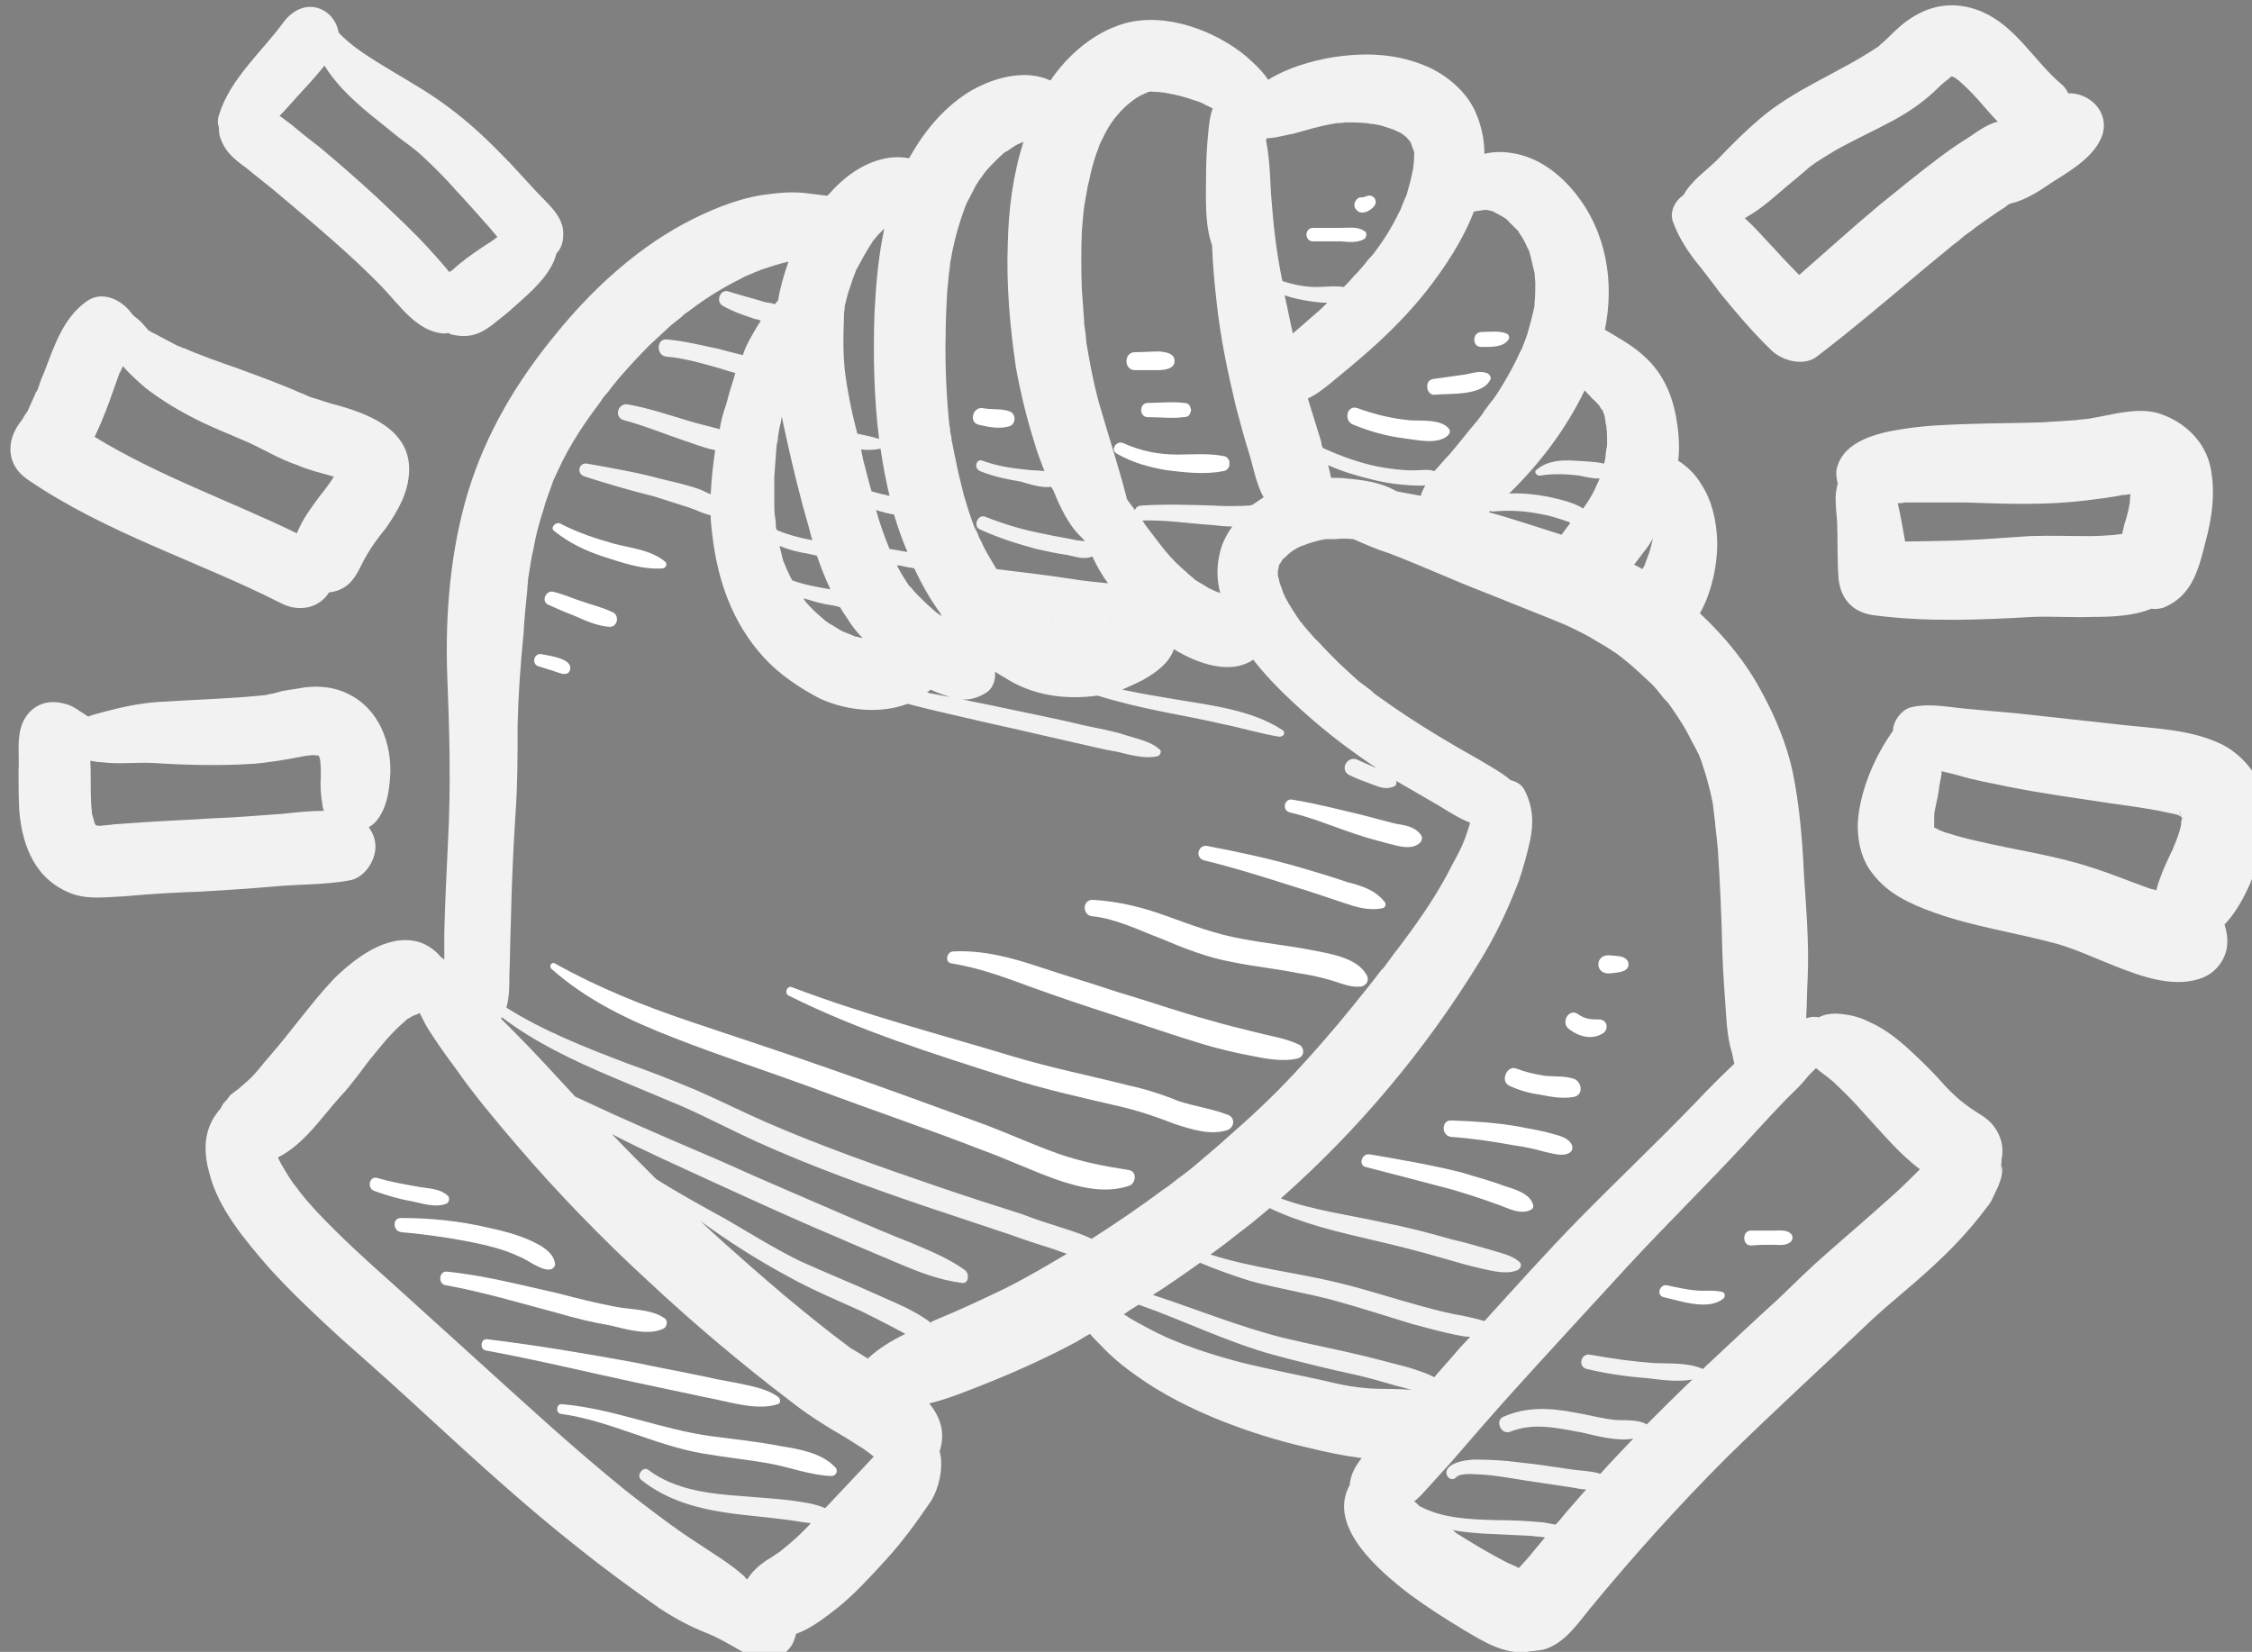 <?xml version="1.0" encoding="UTF-8" standalone="no"?>
<!-- Created with Inkscape (http://www.inkscape.org/) -->

<svg
   xmlns:dc="http://purl.org/dc/elements/1.1/"
   xmlns:cc="http://creativecommons.org/ns#"
   xmlns:rdf="http://www.w3.org/1999/02/22-rdf-syntax-ns#"
   xmlns:svg="http://www.w3.org/2000/svg"
   xmlns="http://www.w3.org/2000/svg"
   xmlns:sodipodi="http://sodipodi.sourceforge.net/DTD/sodipodi-0.dtd"
   xmlns:inkscape="http://www.inkscape.org/namespaces/inkscape"
   width="174.71mm"
   height="128.16mm"
   version="1.1"
   viewBox="0 0 174.71 128.16"
   id="svg114"
   sodipodi:docname="volunteer2.svg"
   inkscape:version="0.92.3 (2405546, 2018-03-11)">
  <rect x="0" y="0" width="174.71" height="128.16" fill="#808080" stroke="none"/>
  <defs
     id="defs118" />
  <sodipodi:namedview
     pagecolor="#ffffff"
     bordercolor="#666666"
     borderopacity="1"
     objecttolerance="10"
     gridtolerance="10"
     guidetolerance="10"
     inkscape:pageopacity="0"
     inkscape:pageshadow="2"
     inkscape:window-width="3066"
     inkscape:window-height="1689"
     id="namedview116"
     showgrid="false"
     inkscape:zoom="0.97443297"
     inkscape:cx="132.09674"
     inkscape:cy="242.19213"
     inkscape:window-x="134"
     inkscape:window-y="55"
     inkscape:window-maximized="1"
     inkscape:current-layer="g110" />
  <g
     transform="translate(-16.968 -85.512)"
     id="g112">
    <g
       transform="matrix(.265 0 0 .265 -497.04 -171.76)"
       fill="#414042"
       id="g110">
      <path
         d="m2578.2 1209.7s0.01 0 0.01 0.01c-0.01-0.012-0.018-0.024-0.026-0.037 0.01 0.01 0.011 0.021 0.017 0.031z"
         id="path4" />
      <path
         d="m2313.8 1139.4c0.029 0.17 0.066 0.348 0.105 0.491 0.023 0.074 0.043 0.152 0.076 0.218-0.109-0.658-0.178-1.016-0.215-1.173 0.01 0.149 0.016 0.306 0.034 0.464z"
         id="path6" />
      <path
         d="m2459.5 1331.1h-7.23c-2.635 0-2.635 4.385 0 4.385 2.189-0.219 4.377-0.219 6.355-0.219 1.75 0 4.158 0.438 5.471-1.102 0.438-0.657 0.438-1.313 0-1.97-1.094-1.313-3.065-1.094-4.596-1.094z"
         id="path8"
         style="fill:#ffffff" />
      <path
         d="m2443.9 1349.1c-2.416-0.656-4.822-0.219-7.449-0.438-2.854-0.219-5.697-0.876-8.762-1.532-2.197-0.438-3.291 3.064-0.877 3.502 4.816 1.102 12.922 3.947 17.307 0.438 0.656-0.438 0.656-1.751-0.219-1.97z"
         id="path10"
         style="fill:#ffffff" />
      <path
         d="m2379.9 1318c-3.947-1.531-8.326-2.626-12.492-3.939-8.762-2.188-17.742-3.729-26.723-5.26-2.408-0.438-3.502 3.29-1.096 3.728 8.545 2.189 16.869 4.378 25.193 6.574 4.377 1.313 8.543 2.626 12.709 4.158 2.846 0.875 7.23 3.51 10.295 1.751 0.656-0.219 0.875-0.876 0.656-1.532-0.874-3.284-5.698-4.604-8.542-5.48z"
         id="path12"
         style="fill:#ffffff" />
      <path
         d="m1947.7 1111.2c23.004 15.773 49.947 23.879 74.482 36.37 4.823 2.407 10.732 1.531 13.804-3.291 2.188-0.219 4.158-1.094 5.698-2.407 2.626-2.407 3.721-5.917 5.472-8.763 1.532-2.626 3.509-5.26 5.479-7.668 3.5-5.041 6.572-10.294 6.791-16.648 0.438-12.271-12.052-16.868-21.689-19.501-1.751-0.438-3.721-1.096-5.698-1.752-0.545-0.136-1.179-0.354-1.842-0.556-0.235-0.186-2.307-1.045-2.754-1.194-5.917-2.627-12.053-4.823-17.962-7.012-5.698-1.97-11.834-4.158-16.212-6.136 0.438 0.438 0.219 0.219-0.656-0.22-0.883-0.219-1.54-0.656-2.415-1.094-1.313-0.656-2.407-1.313-3.721-1.97-1.095-0.657-2.196-1.095-3.291-1.751l-0.219-0.219c-1.313-1.532-2.188-2.627-3.721-3.729-0.07-0.047-0.129-0.093-0.194-0.139-0.147-0.142-0.593-0.547-0.899-0.955-2.854-3.939-8.544-6.793-13.147-3.502-6.792 4.814-9.419 12.92-12.264 20.369-0.657 1.532-1.321 3.072-1.759 4.604-0.219 0.657-0.438 1.313-0.875 1.752-0.096 0.269-0.161 0.458-0.215 0.616-0.061 0.129-0.133 0.281-0.224 0.478-0.656 1.532-1.313 2.846-1.97 4.385-0.656 0.876-1.094 1.532-1.531 2.407-0.22 0.219-1.971 2.627-0.657 0.876-4.166 5.481-3.947 12.492 2.189 16.65zm91.703-0.189c-0.026-0.057-0.052-0.108-0.077-0.169 0.065 0.083 0.112 0.165 0.137 0.248-0.021-0.027-0.039-0.049-0.06-0.079zm0.436 0.574c0.413 0.481 0.687 0.893 0 0zm-0.901-3.832c0-0.011 0-0.021-0.01-0.031 0.039-0.079 0.074-0.151 0.119-0.242-0.03 0.09-0.073 0.182-0.112 0.273zm-56.627-23.278c4.604 3.502 9.638 6.574 14.897 9.2 4.823 2.408 9.857 4.385 14.898 6.574 4.822 2.188 9.419 5.033 14.679 6.792 3.327 1.456 7.055 2.32 10.609 3.342-1.233 2.043-2.734 3.952-4.254 5.858-2.415 3.283-5.042 6.792-6.574 10.731-19.791-9.609-40.548-16.801-59.217-28.245 1.564-3.216 2.926-6.582 4.229-10.094 1.095-3.063 2.189-6.128 3.283-9.2-0.219 1.095-0.219 0.875 0.219-0.219 0.188-0.374 0.378-0.749 0.563-1.123 0.03 0.01 0.065 0.02 0.095 0.029 1.976 2.409 4.385 4.386 6.573 6.355z"
         id="path14"
         style="fill:#f2f2f2" />
      <polygon
         points="2578.2 1209.5 2578.2 1209.5 2578.2 1209.5"
         id="polygon16" />
      <path
         d="m2436.8 1191.3c0.056 0.149 0.22 0.544 0.552 1.32-0.17-0.454-0.356-0.892-0.552-1.32z"
         id="path18" />
      <path
         d="m2551.3 1093.4c-1.531 0.219-1.531 0.219-0.438 0-1.094 0.219-2.189 0.219-3.51 0.438-3.283 0.22-6.785 0.438-10.074 0.657-6.793 0.219-13.586 0.219-20.152 0.438-7.01 0.219-13.803 0.438-20.596 1.532-7.012 1.102-16.867 3.29-19.057 11.177-0.438 1.313-0.219 3.283 0.219 4.815 0 0.219-0.219 0.438-0.219 0.656-0.219 1.103-0.438 2.415-0.438 3.51 0 2.188 0.219 4.377 0.438 6.792 0.219 5.69 0 11.17 0.438 16.868 0.658 6.354 4.598 10.075 10.732 10.732 15.336 1.97 30.672 1.313 46.008 0.438 5.689-0.219 11.607 0.219 17.523 0 5.48 0 12.045-0.219 17.307-2.408 1.094 0.22 2.188 0 3.283-0.219 8.543-3.29 10.52-11.177 12.49-19.063 1.969-7.23 3.064-14.672 1.531-22.121-1.531-7.448-7.449-13.146-14.461-15.554-5.471-1.971-12.045-0.438-17.523 0.656-1.093 0.218-2.407 0.437-3.501 0.656zm12.027 22.073c-0.078 1.15-0.365 3.802 0.018 0.931-0.219 2.626-0.875 5.253-1.75 7.887-0.219 0.875-0.438 1.751-0.656 2.845-1.089 0.156-2.498 0.311-2.289 0.31-2.453 0.185-4.901 0.348-7.35 0.348-5.916 0-11.615-0.219-17.523 0-7.23 0.438-14.68 1.094-21.91 1.313-4.775 0.137-9.635 0.191-14.475 0.264-0.687-3.754-1.284-7.521-2.174-11.214 0.656 0 1.313 0 2.188-0.219h17.525c12.053 0.438 24.098 0.875 35.932-0.657 3.502-0.438 7.012-0.875 10.295-1.531 0.814 0 1.507-0.125 2.169-0.277z"
         id="path20"
         style="fill:#f2f2f2" />
      <path
         d="m2525.8 1312.3 0.045 0.182c0-0.063-0.02-0.124-0.045-0.182z"
         id="path22" />
      <path
         d="m2393.5 1302.6c-3.064-0.883-6.348-1.32-9.418-1.977-6.348-1.095-12.922-1.532-19.494-1.751-3.064-0.22-3.064 4.604 0 4.822 6.135 0.438 12.053 1.313 17.961 2.407 3.291 0.438 6.355 1.095 9.42 1.97 2.195 0.438 5.26 1.532 7.23 0.219 0.875-0.656 0.875-1.313 0.656-2.188-1.096-2.408-4.158-2.845-6.355-3.502z"
         id="path24"
         style="fill:#ffffff" />
      <path
         d="m2041.9 1228.6c4.385-0.664 7.668-5.698 7.668-9.864 0-1.97-0.656-3.939-1.97-5.69 0.655-0.438 1.313-0.883 1.759-1.321 3.721-3.939 4.377-10.075 4.596-15.108 0-10.083-4.385-19.721-14.241-23.441-3.502-1.313-7.23-1.54-10.951-1.095-2.188 0.438-4.385 0.656-6.573 1.095-0.875 0.219-1.532 0.438-2.407 0.656-0.219 0-2.634 0.438-1.751 0.438-10.083 1.095-20.158 1.313-30.015 1.97-5.917 0.219-11.607 1.313-17.306 2.846-1.751 0.445-3.51 0.883-5.261 1.539-0.219-0.219-0.438-0.219-0.656-0.438 0 0-1.958-1.311-1.5-0.954-1.619-1.185-3.281-2.151-5.511-2.555-6.793-1.532-11.827 3.063-12.483 9.637-0.438 3.291 0 6.793-0.219 10.083 0 3.94 0 7.887 0.219 11.827 0.876 10.513 4.815 20.377 15.555 24.316 5.034 1.751 10.513 0.875 15.773 0.656 7.223-0.656 14.452-1.094 21.683-1.313 7.23-0.438 14.46-0.876 21.69-1.532 7.23-0.659 14.678-0.44 21.901-1.752zm-8.619-36.529c-1e-3 0 0 0 0-0.01 0.185 0.042 0.364 0.089 0.516 0.164-0.212-0.07-0.373-0.119-0.514-0.158zm0.19 1.657c0.081 0.4 0.111 0.588 0 0zm-0.686-1.928c0.01 0.012 0.017 0.025 0.024 0.038-0.089-0.075-0.194-0.161-0.328-0.265 0.118 0.092 0.218 0.165 0.304 0.227zm-50.25 19.705c-3.064 0.219-6.354 0.438-9.419 0.657-1.313 0.227-2.626 0.227-3.939 0.445-0.428 0-1.068 0-1.506-0.207-0.068-0.114-0.138-0.229-0.205-0.343-0.106-0.272-0.212-0.561-0.267-0.771-0.207-0.826-0.413-1.465-0.62-2.27-0.01-0.081-0.018-0.188-0.036-0.356 0-0.876-0.219-1.97-0.219-3.064-0.219-3.947 0-7.887-0.219-12.053 1.094 0.219 2.196 0.438 3.29 0.438 4.815 0.657 9.856 0 14.891 0.219 10.083 0.657 20.158 0.876 30.015 0.22 4.385-0.438 8.763-1.095 13.147-1.97 0.6-0.201 1.384-0.226 2.183-0.394 0.125 0 0.336-0.018 0.662-0.045 0.876-0.219 1.532 0 2.408 0h0.03c0.019 0.063 0.218 0.18 0.337 0.211 0.01 0.014 0.021 0.032 0.031 0.045 0.016 0.061 0.027 0.11 0.047 0.183 0.064 0.135 0.151 0.476 0.227 0.814 0.207 1.698 0.211 3.404 0.211 5.102-0.227 2.627 0 5.253 0.438 7.887 0 0.657 0.219 1.313 0.438 1.971-3.947 0-8.105 0.438-12.053 0.875-6.792 0.438-13.577 1.095-20.588 1.313-6.356 0.437-12.711 0.655-19.284 1.093z"
         id="path26"
         style="fill:#f2f2f2" />
      <path
         d="m2525.6 1312.1c0.034 0.039 0.101 0.122 0.149 0.229l-0.193-0.772c-0.01 0.058-0.017 0.112-0.024 0.168z"
         id="path28" />
      <path
         d="m2602.5 1204.5c-1.313-6.793-6.793-13.147-12.92-15.993-8.988-4.166-19.283-4.385-28.922-5.479-10.074-1.095-19.939-2.188-30.014-3.291-4.814-0.438-9.639-0.875-14.453-1.313-5.479-0.438-11.178-1.751-16.438-0.657-2.846 0.438-5.033 3.072-5.689 5.479-0.219 0.656-0.219 1.094-0.219 1.532-5.48 7.668-9.639 17.524-10.303 26.724-0.211 5.042 0.883 10.74 4.166 14.898 4.604 6.136 10.951 8.98 18.182 11.615 11.613 4.158 24.098 5.909 36.15 9.199 5.908 1.751 11.389 4.378 17.086 6.574 7.23 2.845 16.211 6.128 24.098 3.721 3.939-1.095 7.004-4.159 8.105-8.106 0.656-2.407 0.438-5.26-0.438-7.887 4.377-4.604 7.004-10.513 9.42-16.648 2.626-6.572 3.282-13.584 2.189-20.368zm-24.214 5.315c0 1e-3 0 1e-3 0.01 0 0 0.01 0.01 0.019 0.011 0.028-0.01-0.01-0.011-0.019-0.017-0.03zm-0.142-0.176c-0.121-0.164-0.252-0.344-0.398-0.543 0.174 0.174 0.307 0.347 0.425 0.521v0.039c-0.011-0.01-0.018-0.011-0.029-0.017zm0.235 0.31c0 0.01 0.01 0.01 0.01 0.015 0-0.01-0.011-0.015-0.016-0.021l0.01 0.01zm-0.219-0.47c-0.231-1.605-0.063-0.832 0 0 0.01 0.018 0.015 0.034 0.021 0.052 0.028 0.058 0.045 0.116 0.066 0.174-0.01-0.01-0.021-0.015-0.029-0.021 0.016 0.024 0.034 0.049 0.049 0.073 0.01 0.017 0.014 0.032 0.019 0.048 0-1e-3 -0.01 0-0.01 0-0.023-0.044-0.045-0.082-0.067-0.124-0.01 0-0.017-0.011-0.024-0.016v-0.031c0 0.01 0.01 0.011 0.011 0.016 0-0.01-0.01-0.014-0.012-0.021-0.01-0.048-0.014-0.093-0.02-0.136 0 0.038 0 0.075 0.01 0.113-1.098-1.989-0.407-1.088-0.01-0.126zm-72.051-1.697c-0.092 0.688-0.144 1.065-0.168 1.246 0.031-0.39 0.078-0.797 0.168-1.246zm-0.352 4.666c-0.127-0.671-0.151-1.097 0 0zm70.237 6.285c-0.367 1.013-0.193 0.711 0.049 0.201-0.23 0.508-0.533 0.987-0.705 1.331-1.094 2.415-2.195 4.604-3.072 7.011-0.438 1.321-1.094 2.854-1.313 4.166-1.094-0.219-1.969-0.438-3.064-0.875-5.479-1.97-10.73-4.166-16.43-5.917-10.74-3.502-22.348-5.042-33.297-7.668-2.854-0.656-5.48-1.313-8.105-2.188-0.806-0.161-1.73-0.559-2.688-0.933-0.01-0.054-0.814-0.46-1.465-0.756-0.01-0.016-0.01-0.031-0.014-0.047v-2.431c0-0.512 0.01-1.029 0.049-1.584 0.059-0.404 0.261-1.753 0.389-2.137 0.438-1.97 0.875-3.947 1.094-6.136 0.227-1.313 0.664-2.846 0.664-4.158 1.531 0.438 2.846 0.656 4.377 1.094 5.041 1.532 10.076 2.407 15.336 3.502 9.857 1.97 19.713 3.291 29.797 4.822 4.814 0.657 9.418 1.313 14.232 2.189 1.752 0.438 3.291 0.656 5.043 1.094 0.129 0.032 0.292 0.084 0.463 0.144 0.288 0.159 0.566 0.319 0.849 0.479 0 0.011 1e-3 0.022 1e-3 0.033 0.04 0.08 0.064 0.173 0.09 0.266-0.015-0.097-0.027-0.185-0.041-0.271 0.036 0.02 0.071 0.04 0.107 0.06 0.057 0.298 0.063 0.623 0.063 1.04-0.022-0.145-0.041-0.264-0.062-0.394 0.01 0.296-0.039 0.595-0.157 0.831 0 0.354 0.01 0.586 0.015 0.753-0.477 2.259-1.247 4.374-2.205 6.479zm2.44-8.654c0.01 0 0.017 0.01 0.025 0.014 0.056 0.105 0.108 0.211 0.161 0.316-0.068-0.12-0.125-0.223-0.186-0.33zm0.064 0.034c0.022 0.013 0.048 0.024 0.07 0.037 0.557 0.63 1.186 1.637-0.07-0.037z"
         id="path30"
         style="fill:#f2f2f2" />
      <path
         d="m2004.2 1011.3c1.532 4.385 4.377 6.354 7.887 8.98 2.626 2.189 5.261 4.166 7.887 6.355 5.479 4.596 10.951 9.199 16.43 14.014 5.261 4.604 10.514 9.427 15.335 14.461 5.035 5.26 10.076 12.928 17.963 13.365 0.438 0 0.875 0 1.094-0.219 0.656 0.438 1.314 0.657 1.752 0.657 5.479 1.095 8.762-0.876 12.709-4.159 2.627-1.977 5.041-4.166 7.449-6.354 4.158-3.729 8.543-8.105 9.855-13.367 1.314-1.313 1.971-3.282 1.971-5.26 0.438-5.69-5.035-9.638-8.543-13.577-3.064-3.29-6.137-6.792-9.201-9.856-5.916-6.136-12.053-11.615-19.057-16.43-5.697-3.947-11.834-7.23-17.75-10.959-3.501-2.188-7.879-5.033-11.169-8.543-0.438-2.627-1.97-5.034-4.159-6.354-4.385-2.626-8.98-0.657-11.833 3.071-6.348 8.762-15.773 16.648-19.057 27.381-0.438 1.094-0.438 2.627 0 3.729 0 1.095 0 1.971 0.437 3.065zm22.128-11.826c2.846-3.072 5.69-6.137 8.324-9.427 1.313 2.196 3.064 4.385 5.034 6.573 5.042 5.479 11.396 10.076 16.429 14.242 3.072 2.406 4.387 3.063 7.449 5.916 3.291 3.064 6.574 6.348 9.639 9.857 3.291 3.501 6.572 7.229 9.863 10.95 0.656 0.876 1.533 1.751 2.189 2.626-1.314 1.102-2.854 1.978-4.166 2.854-3.283 2.188-6.355 4.377-9.201 7.011-0.219 0-0.438 0.22-0.656 0.438-1.969-2.416-4.158-4.823-6.135-7.012-4.816-5.26-10.076-10.076-15.117-14.898-5.252-4.814-10.731-9.637-16.211-14.241-2.845-2.188-5.909-4.597-8.755-7.011-1.102-0.876-2.415-1.752-3.509-2.627 1.752-1.749 3.284-3.501 4.823-5.251z"
         id="path32"
         style="fill:#f2f2f2" />
      <path
         d="m2525.6 1310.3c1.094-4.814-1.104-9.856-5.48-12.701-4.166-2.627-6.791-4.385-10.951-8.763-2.852-3.29-5.916-6.354-9.199-9.418-3.947-3.729-8.105-7.23-13.146-9.419-3.064-1.54-5.918-2.196-9.639-2.415-1.531 0-3.51 0.219-5.041 1.094-1.094-0.219-2.189-0.219-3.502 0.219h-0.219c0.219-3.939 0.219-7.887 0.438-11.826 0.438-10.075-0.438-20.369-1.094-30.233-0.445-10.075-1.32-20.369-3.291-30.007-1.75-8.105-5.033-15.992-8.98-23.223-4.596-8.763-10.951-16.43-18.182-23.223 3.721-6.573 5.254-15.116 5.041-21.472-0.227-5.69-1.539-11.607-4.604-16.211-1.75-3.064-4.166-5.253-6.791-7.004 0.438-3.728 0.219-7.668-0.439-11.614-1.094-7.23-3.939-14.023-9.637-19.057-3.283-3.072-7.449-5.26-11.389-7.668 2.846-14.022 0.438-28.701-8.77-40.09-4.596-5.698-10.951-10.514-18.4-11.607-2.625-0.445-5.479-0.445-8.105 0.211 0-4.158-0.875-8.316-2.627-12.264-2.625-5.918-8.105-10.514-13.803-13.147-8.98-3.939-18.182-4.378-28.037-2.845-6.355 1.094-13.146 3.063-18.838 6.573-1.758-2.634-4.166-4.823-6.355-6.792-9.207-7.668-23.879-13.147-35.932-9.639-8.762 2.627-16.211 8.981-21.463 16.649-7.012-3.29-15.992-1.095-23.004 2.845-7.449 4.385-13.365 11.178-17.742 18.846-0.221 0.438-0.439 0.656-0.666 1.094-2.188-0.438-4.596-0.438-6.783 0-6.793 1.313-12.49 5.691-16.869 10.732-0.219 0-0.219 0.219-0.438 0.219-1.539-0.219-3.51-0.438-5.26-0.656-4.596-0.656-8.762-0.219-13.584 0.438-8.105 1.313-15.773 4.596-23.223 8.543-14.453 7.887-26.943 19.494-37.238 32.203-11.396 13.805-20.377 28.921-25.629 46.008-5.262 17.306-6.793 36.143-6.137 54.105 0.656 16.211 1.094 32.203 0.219 48.414-0.438 8.981-0.875 17.962-1.094 26.943v7.668c-0.438-0.438-0.875-0.657-1.094-0.876-1.533-1.97-4.166-3.721-6.574-4.377-8.98-2.415-18.181 4.596-24.316 10.513-4.822 5.042-8.981 10.514-13.366 15.992-2.407 3.064-5.033 6.136-7.668 9.2-1.531 1.97-3.063 3.721-4.814 5.261-0.348 0.348-2.484 2.067-2.255 1.998-0.855 0.579-1.714 1.258-2.567 1.941-1.971 2.626-2.408 3.071-1.313 1.532-0.657 0.656-1.095 1.539-1.532 2.415-0.875 0.875-1.313 1.751-1.97 2.626-3.071 5.042-2.853 10.732-1.32 16.211 2.634 10.514 10.521 19.713 17.531 27.819 6.785 7.448 14.015 14.241 21.464 21.033 8.981 7.887 17.97 15.992 26.724 24.098 13.805 12.702 27.607 25.192 42.287 36.8 7.668 6.136 15.773 12.053 23.879 17.751 4.377 2.845 8.762 5.253 13.795 7.223 4.387 1.759 8.326 4.385 12.492 6.573 4.377 2.407 9.855 1.095 12.482-3.283 0.438-0.875 0.875-1.97 1.102-3.071 4.377-1.532 8.543-4.815 12.482-7.887 5.041-4.158 9.639-9.2 14.023-14.015 4.596-5.042 8.762-10.74 12.482-16.212 2.414-3.29 3.729-8.543 3.51-12.271 0-1.094-0.219-2.188-0.438-3.063 1.75-5.479 0.219-10.075-3.072-14.022 5.479-1.313 10.74-3.502 15.773-5.472 9.418-3.729 18.627-7.887 27.607-12.71 1.094-0.656 2.408-1.531 3.721-2.188 0.875 1.095 1.969 2.188 3.072 3.283 3.281 3.51 6.783 6.354 10.512 8.981 7.668 5.479 15.992 9.637 24.756 13.146 8.324 3.283 16.648 5.917 25.41 7.887 5.252 1.313 10.514 2.407 15.773 3.064-1.75 2.188-3.291 4.822-3.51 7.887-6.785 12.271 8.988 25.411 17.533 31.984 5.033 3.721 10.512 7.23 15.984 10.513 5.916 3.51 12.49 7.668 19.721 6.136h0.656c0.875-0.219 1.75-0.219 2.846-0.438 6.135-1.751 9.863-7.449 13.803-12.264 12.482-15.117 25.631-29.796 39.652-43.818 14.023-13.796 28.475-26.943 42.717-40.528 5.697-5.253 11.834-10.075 17.523-15.336 5.699-5.252 10.959-10.731 15.555-16.867 0.877-1.095 1.752-2.188 2.189-3.283 0.656-1.313 1.094-2.407 1.758-3.729 0.05-0.198 0.145-0.474 0.242-0.742 0.098-0.223 0.18-0.449 0.26-0.678 0.08-0.199 0.109-0.271 0.033-0.099 0.36-1.063 0.561-2.176 0.561-3.296l-0.194-1.068c-0.012-0.012-0.024-0.026-0.024-0.026-0.424 2.534-0.438 2.411-0.044-0.349l-0.177-0.972 0.201 0.804c0.01-0.048 0.013-0.09 0.02-0.14v-1.101zm-84.395-103.63c0.015 0.077 0.032 0.154 0.047 0.231 0.251 1.882 0.071 0.527-0.047-0.231zm-12.654-29.346c-0.168-0.224-0.294-0.392-0.402-0.534 0.146 0.178 0.283 0.356 0.402 0.534zm-7.668-44.905c1.094-1.313 1.971-2.634 2.627-3.947-0.219 1.532-0.656 2.853-1.096 4.385-0.219 0.438-0.438 0.876-0.656 1.532 0.875-1.97 0.656-1.532-0.438 1.313-0.438 1.094-0.438 0.875 0.219-0.219-0.219 0.438-0.438 0.875-0.656 1.313-0.219 0.219-0.219 0.438-0.438 0.657-0.656-0.438-1.533-0.876-2.408-1.313 1.096-1.314 1.971-2.627 2.846-3.721zm-5.26 31.765c-0.256-0.214-0.456-0.374-0.627-0.507 0.223 0.153 0.426 0.306 0.627 0.507zm-1.533-1.101c0.146 0.1 0.279 0.186 0.407 0.268 0.025 0.052 0.243 0.256 0.688 0.615 2.852 2.188 5.479 4.815 8.105 7.223 1.313 1.32 2.414 2.853 3.508 4.166 0.405 0.404 0.804 0.809 1.157 1.214 0.368 0.519 1.226 1.702 1.47 2.069 1.971 2.853 3.939 5.917 5.48 9.199 0.648 1.141 1.295 2.278 1.854 3.503-0.165-0.44 0.607 1.268 0.771 1.758 0.438 1.094 0.656 2.188 1.096 3.29 1.029 3.295 1.857 6.591 2.499 9.894 1e-3 0.094 0.035 0.455 0.126 1.276 0.219 1.095 0.219 2.407 0.438 3.502 0.227 2.853 0.664 5.698 0.877 8.543 0.664 10.083 1.102 20.159 1.32 30.234 0.219 6.136 0.656 12.053 1.094 18.181 0.219 3.729 0.656 7.668 1.752 11.177 0.219 1.095 0.438 2.189 0.656 3.064-3.721 3.51-7.668 7.449-11.17 11.17-11.396 11.834-23.223 23.004-34.619 34.618-9.418 9.638-18.4 19.713-27.381 29.569-1.969-0.656-4.158-1.094-6.135-1.531-4.158-0.657-8.1-1.751-12.266-2.846-8.105-2.196-15.992-4.822-24.098-6.792-12.49-3.064-25.41-4.385-37.682-8.325 2.414-1.751 4.822-3.509 7.23-5.479 3.51-2.627 6.791-5.253 10.082-8.105 9.639 4.604 20.15 7.011 30.445 9.418 6.793 1.54 13.584 3.291 20.377 5.261 3.721 1.095 7.449 2.188 11.389 3.064 3.072 0.664 7.23 1.758 10.295 0.438 0.883-0.438 1.531-1.532 0.656-2.407-2.189-1.97-5.473-2.627-8.324-3.502-3.721-1.095-7.449-2.196-11.389-3.072-6.793-1.97-13.586-3.721-20.377-5.033-9.857-2.196-20.371-3.51-29.789-7.012 22.566-19.939 42.061-43.154 57.834-68.784 4.814-7.668 8.543-15.555 11.826-24.105 1.32-3.939 2.414-7.879 3.291-11.826 1.094-5.261 0.875-9.856-1.533-14.679-0.875-1.751-2.414-2.627-4.166-3.064-1.75-1.532-3.939-2.846-6.135-4.166-3.939-2.407-8.105-4.597-12.047-7.004-7.887-4.604-15.553-9.645-23.002-15.116 2.625 1.75-0.219-0.438-0.877-0.876-0.875-0.656-1.75-1.32-2.625-1.978-1.979-1.751-3.729-3.502-5.699-5.253-1.969-1.97-3.939-3.946-5.916-6.136-1.094-0.875-1.971-2.188-3.064-3.282-0.438-0.445-0.875-1.103-1.313-1.54-0.219-0.438-0.438-0.656-0.877-1.095-1.539-2.188-3.07-4.596-4.385-7.011-0.174-0.522-0.482-1.044-0.713-1.566-0.011-0.083-0.055-0.266-0.162-0.622-0.438-1.095-0.875-2.188-1.094-3.502-0.025-0.052-0.051-0.129-0.076-0.218-0.049-0.155-0.086-0.319-0.105-0.491-0.07-0.397-0.101-0.743-0.033-0.464v-0.359-0.646c0.059-0.266 0.139-0.653 0.219-0.895 0-0.213 0.028-0.396 0.066-0.571 0.116-0.231 0.378-0.748 0.59-0.96 0.117-0.235 0.484-0.782 0.599-0.971 0.2-0.188 0.433-0.374 0.714-0.562 1.096-1.313 3.721-3.064 5.48-3.502 1.531-0.664 3.283-1.102 5.033-1.54 2.854-0.438-1.75 0.219 1.313-0.219h2.635c1.752-0.219 3.721-0.219 5.473 0 3.508 1.532 7.01 3.072 10.52 4.166 9.199 3.502 18.182 7.668 27.818 11.389 4.385 1.751 8.762 3.51 13.146 5.261 2.189 0.875 4.379 1.751 6.566 2.626 0.55 0.272 1.098 0.463 1.645 0.672 0.488 0.209 1.848 0.79 2.713 1.156 3.08 1.442 6.141 2.901 9.01 4.745 1.531 0.876 3.07 1.751 4.604 2.846 0.877 0.437 1.533 1.094 2.189 1.532zm-44.029 199.14c-1.094 1.094-1.977 2.188-3.072 3.282-2.406 2.854-5.033 5.698-7.449 8.544-2.406-1.313-4.814-1.97-7.447-2.846-4.16-1.094-8.318-2.188-12.703-3.29-8.105-1.97-16.211-3.502-24.316-5.472-12.928-3.291-25.191-8.324-37.9-12.49 4.822-3.064 9.199-6.129 13.803-9.419 4.604 1.97 9.639 3.728 14.461 5.26 7.887 2.188 15.992 3.502 23.66 5.472 8.105 2.196 16.211 4.823 24.098 7.23 4.158 1.102 8.105 2.196 12.264 3.071 1.31 0.22 2.843 0.658 4.601 0.658zm-55.988-225.88c0.084-0.314 0.211-0.588 0.344-0.854-0.167 0.414-0.276 0.687-0.344 0.854zm0.562-1.073c0.112-0.225 0.284-0.449 0.512-0.674-0.099 0.126-0.26 0.339-0.512 0.674zm1.094-77.984c2.408 0.876 4.822 1.313 7.449 1.751 1.533 0.219 3.283 0.438 5.035 0.438-0.65 0.656-1.096 1.094-1.752 1.751-2.846 2.407-5.471 4.823-8.324 7.229-0.875-3.721-1.531-7.448-2.408-11.169zm12.709 49.728c4.379 1.97 8.982 3.283 13.578 4.377 3.51 0.876 7.012 1.313 10.514 1.532 1.32 0 2.852 0.219 4.385 0-0.438 0.883-1.096 1.978-1.314 3.072-2.406-0.438-4.822-0.876-7.01-1.313-0.219 0-0.219-0.219-0.438-0.219-4.379-2.415-9.201-3.072-14.023-3.51-1.531-0.219-3.283-0.219-4.814-0.219-0.22-1.094-0.439-2.407-0.878-3.72zm68.348 20.37c-7.012-2.189-14.023-4.597-21.252-6.574l0.438-0.438c0.219 0.219 0.438 0.219 0.664 0.219 4.814-0.438 9.637-0.219 14.672 0.876 2.625 0.438 5.041 1.32 7.666 2.196 0.221 0.219 0.221 0.219 0.439 0.219-0.877 1.094-1.752 2.407-2.627 3.502zm-0.219 25.848c-0.49-0.21-0.797-0.341-0.978-0.418 0.326 0.125 0.653 0.255 0.978 0.418zm12.295-62.134c-0.015-0.03-0.025-0.055-0.041-0.087 0 0 0.01 0.01 0.01 0.011 0.011 0.03 0.019 0.048 0.031 0.076zm-5.283-5.994c0.656 0.876 1.531 1.532 2.188 2.407 0.844 0.633 1.485 1.466 2.119 2.114 0.23 0.519 0.568 1.006 0.915 1.361 0.312 0.684 0.505 1.271 0.694 2.004 0 0.438 0.211 1.095 0.211 1.751 0.094 0.404 0.159 0.638 0.206 0.771 0.01 0.104 0.012 0.197 0.021 0.324 0.211 1.758 0.211 3.509 0.211 5.041 0 0.464-0.104 0.928-0.165 1.392 0.075-1.147-0.272 1.478-0.272 1.673 0 0.875-0.211 1.758-0.438 2.634-2.846-0.664-5.908-0.664-8.762-0.876-3.721-0.227-7.887 0-10.951 2.627-1.094 0.656 0 1.97 1.094 1.751 3.729-0.657 7.668-0.438 11.389 0 1.979 0.438 3.947 0.875 5.918 0.875-0.438 0.876-1.096 2.627-0.438 0.876-1.096 2.853-2.627 5.479-4.379 7.887-3.07-1.97-7.666-2.846-10.52-3.502-3.502-0.657-7.441-1.095-11.17-0.876 8.98-8.762 16.648-18.845 22.129-30.234zm-32.424-52.354c0.658 0 1.096-0.227 1.752-0.227 0.608-0.102 0.855-0.154 0.923-0.181 0.11-0.01 0.237-0.018 0.39-0.03 0.385 0 0.611-0.01 0.746-0.013 0.046 0 0.078 0.01 0.129 0.013 0.877 0.211 1.752 0.438 2.416 0.656-1.758-0.445 0.656 0.438 0.875 0.657 0.875 0.438 1.533 0.876 2.189 1.313 0.875 0.656 0.875 0.875 0.219 0.219l1.313 1.313c0.656 0.656 1.314 1.313 1.971 1.971 0.059 0.072 0.1 0.121 0.15 0.182-0.118-0.102-0.068 0.043 0.514 0.912 0.648 0.883 1.094 1.758 1.531 2.634 0 0 1.314 3.064 0.656 1.095 0.658 1.75 1.096 3.721 1.533 5.697 0.156 0.626 0.313 1.256 0.469 1.962-0.047 0.113 0.188 2.313 0.188 2.635 0 1.97 0 3.947-0.219 5.917-0.061 0.854-0.053 1.052-0.021 0.974-0.212 1.047-0.424 1.899-0.636 2.747-0.438 1.978-1.096 3.947-1.533 5.698-0.438 1.095-0.656 1.97-1.094 2.845-0.152 0.439-0.297 0.874-0.443 1.251-0.081 0.131-0.218 0.363-0.432 0.727-1.541 3.502-3.51 7.004-5.48 10.294-1.094 1.752-2.188 3.502-3.508 5.034-0.658 0.884-1.314 1.759-1.971 2.634 1.094-1.313-1.313 1.97-1.531 2.188-2.846 3.283-5.48 6.793-8.324 10.076-1.533 1.531-2.854 3.29-4.387 4.822-1.75-0.656-4.158-0.219-5.908-0.219-3.51 0-7.012-0.438-10.521-1.095-5.471-1.094-10.949-3.071-16.211-5.479-0.219-0.438-0.438-1.095-0.438-1.751-1.313-4.166-2.627-8.544-3.939-12.71 2.408-1.094 4.596-2.845 6.793-4.596 3.721-3.072 7.449-6.136 11.17-9.419 5.916-5.261 11.607-10.958 16.648-17.313 5.478-7.003 10.732-14.89 14.021-23.433zm-60.467-21.471h0.664c2.408-0.219 4.596-0.876 7.004-1.313 3.947-1.095 7.449-2.196 11.396-2.853 1.313-0.219 1.313-0.219 0.656-0.219 0.875 0 1.971 0 3.064-0.219 1.969 0 4.166 0 6.135 0.219 0.174 0.012 0.311 0.02 0.439 0.026 0.176 0.046 0.453 0.107 0.875 0.192 0.875 0 1.75 0.219 2.852 0.445 1.223 0.349 2.445 0.703 3.668 1.164 0.26 0.132 1.947 0.876 2.242 1.023 0.256 0.171 0.477 0.307 0.693 0.438-0.712-0.421 0.325 0.315 0.838 0.658 0.344 0.34 1.034 1.202 1.35 1.565 0.311 0.589 0.58 1.191 0.848 1.717-1.533-3.063-0.219-0.219 0 0.657 0.018 0.052 0.025 0.095 0.039 0.144-0.075-0.943 0.18 0.448 0.18 0.95 0 0.155-1e-3 0.298 0 0.446v0.218c-1e-3 -0.01 0-0.012 0-0.019-0.01 1.038-0.035 1.955-0.217 2.864 0 0.215-0.014 0.509-0.026 0.781-0.048 0.233-0.1 0.471-0.192 0.75-0.438 2.408-1.102 4.604-1.76 7.012-0.438 0.875-0.875 1.97-1.313 3.064-0.183 0.458-0.237 0.629-0.226 0.647-0.163 0.443-0.355 0.888-0.649 1.329-2.02 4.241-4.435 8.105-7.2 11.773-0.218 0.265-1.487 1.877-1.78 2.023-1.314 1.758-2.846 3.51-4.385 5.041-0.877 1.094-1.752 1.97-2.846 3.064-2.627-0.438-5.473 0-7.887 0-3.502 0-6.793-0.656-10.076-1.751-1.75-8.325-2.627-16.212-3.283-24.974-0.227-2.188-0.227-10.075-1.539-16.43 0.219-0.213 0.219-0.213 0.438-0.432zm40.746-0.437c-0.297-0.189-0.533-0.338-0.72-0.453 0.224 0.134 0.452 0.274 0.72 0.453zm-80.836-10.076c-0.455 0.379-0.743 0.619-0.92 0.767 0.307-0.274 0.613-0.538 0.92-0.767zm-14.234 37.894c0.219-2.846 0.438-5.691 0.875-8.763-0.438 3.509 0.221-1.313 0.439-2.188 0.219-1.313 0.438-2.627 0.875-4.166 0.438-2.408 1.094-4.814 1.969-7.441 0.34-0.856 0.682-1.842 1.026-2.855 0.313-0.673 0.935-2.049 1.171-2.404 0.891-1.962 2.076-3.776 3.313-5.448-0.094 0.169 1.455-1.736 1.939-2.22 0.537-0.538 1.076-1.07 1.614-1.558 0.357-0.289 1.4-1.139 1.896-1.507 0.875-0.656 1.971-1.32 3.064-1.759 0.057-0.037 0.111-0.065 0.168-0.1 0.182-0.062 0.638-0.242 0.926-0.338 0.036-0.019 0.074-0.027 0.11-0.042-0.179 0.021-0.31 0.038-0.412 0.05-0.138 0.064-0.25 0.118-0.343 0.162 0.109-0.059 0.213-0.109 0.318-0.159-0.387 0.044-0.236 0.017 0.089-0.044 0.339-0.158 0.651-0.284 0.894-0.405-0.349 0.161-0.63 0.292-0.856 0.398 0.255-0.048 0.594-0.114 0.856-0.18 0.184 0 0.379 1e-3 0.572 2e-3 0.099-1e-3 0.194-2e-3 0.305-2e-3 -0.01 1e-3 -0.018 2e-3 -0.027 3e-3 0.885 0.011 1.832 0.052 2.66 0.217 0.174 0 0.453 0.016 0.712 0.029 0.273 0.047 0.548 0.099 0.821 0.189 2.625 0.438 5.26 1.095 7.668 1.978 0.656 0.219 1.313 0.438 1.969 0.656-2.627-0.875-0.438-0.219 0 0 0.474 0.236 0.884 0.41 1.299 0.588-0.162-0.052-0.019 0.052 0.453 0.287 0.656 0.219 1.313 0.657 1.75 0.876h0.227c-0.883 2.407-1.102 4.815-1.32 7.011-0.438 4.378-0.656 8.763-0.656 13.141 0 6.135-0.439 13.803 1.75 19.939 0.227 5.471 0.664 10.95 1.32 16.43 1.096 10.513 3.283 20.807 5.691 30.891 1.32 5.033 2.633 9.855 4.166 14.671 1.094 3.947 1.969 8.324 3.939 11.834-1.094 0.656-2.189 1.532-3.283 2.188-0.219 0-0.656 0.219-0.875 0.219-3.729 0.219-7.449 0.219-10.959 0-6.785-0.219-13.797-0.438-20.588 0-1.096 0-1.752 0.657-1.971 1.313-0.656-0.876-1.32-1.751-1.977-2.627-0.219-0.219-0.219-0.438-0.438-0.656v-0.219c-2.408-9.419-5.473-18.619-8.105-27.826-1.684-6.101-2.76-12.011-3.812-18.297 0.428 2.512-0.128-1.266-0.128-2.073-0.221-1.313-0.439-2.626-0.439-3.947-0.219-3.063-0.438-5.908-0.656-8.98-0.218-5.691-0.218-11.171 0-16.868zm40.529 105.81c-0.221 0-0.221 0-0.439-0.219-0.19-0.038-0.344-0.074-0.479-0.108-0.973-0.401-1.789-0.803-2.592-1.205-1.314-0.875-2.627-1.531-3.939-2.407-0.337-0.337-0.675-0.672-1.013-0.908-0.388-0.309-1.185-0.94-1.185-1.062-2.406-1.978-4.596-4.166-6.566-6.573-1.75-2.196-3.07-3.947-4.385-5.698-0.875-1.095-1.531-1.97-2.188-3.064 6.791-0.219 13.584 0.876 20.369 1.313 1.977 0.219 3.947 0.438 5.916 0.438-1.531 2.188-2.844 4.597-3.5 7.23-1.095 4.157-1.095 8.323 0 12.263zm-0.987-0.346c-0.491-0.13-0.538-0.198 0 0zm-61.457-2.287c0.103 0.226-0.103-0.103-0.431-0.431zm13.45 11.342c-0.133 0.048-1.787-0.68 0 0zm16.49-1.313c1.78-0.68 0.136 0.045 0 0zm-47.896-82.973c0-4.159 0.219-8.325 0.438-12.491 0.219-2.188 0.438-4.596 0.656-6.784-0.219 2.626 0.219-1.095 0.219-1.759 0.221-1.094 0.439-2.188 0.658-3.502 0.875-4.385 2.188-8.762 3.729-12.928 0.219-0.438 0.438-1.094 0.656-1.532 0.656-1.095 1.094-2.188 1.75-3.282 0.438-1.096 1.094-1.971 1.752-3.072 0.164-0.165 1.444-1.94 1.507-2.063 1.052-1.354 2.392-2.71 3.753-4.066 0.751-0.751 1.503-1.354 2.256-2.062-0.321 0.404 2.15-1.258 2.34-1.447 0.875-0.657 1.971-1.095 3.072-1.532-3.072 9.638-4.385 19.713-4.604 30.016-0.438 12.045 0.656 24.316 2.406 36.143 1.322 7.23 3.072 14.46 5.262 21.472 0.875 3.063 1.969 5.909 3.064 8.762-1.752-0.219-3.941-0.219-5.473-0.438-4.385-0.438-8.543-1.095-12.709-2.627-1.752-0.664-2.627 2.189-0.656 3.064 3.729 1.532 7.887 2.407 11.834 3.064 2.406 0.656 6.127 1.977 8.98 1.531 0.219 0.445 0.438 0.657 0.656 1.103 1.971 4.814 4.377 10.075 8.105 13.577 0.425 0.425 0.846 0.849 1.07 1.274-1.013-0.175-2.012-0.197-2.828-0.399-3.064-0.656-6.129-1.094-8.98-1.751-5.91-1.094-11.828-2.845-17.307-5.041-2.188-0.876-3.721 2.853-1.531 3.729 5.26 2.407 10.73 4.158 16.43 5.698 2.846 0.656 5.916 1.313 8.98 1.75 2.408 0.438 5.041 1.532 7.449 0.438 1.313 2.845 2.854 5.479 4.604 7.887-3.51-0.438-7.23-0.657-10.738-1.313-7.223-1.095-14.672-1.978-21.902-2.853-0.656-1.095-1.32-2.188-1.971-3.283-0.883-1.532-1.758-3.064-2.414-4.604-0.438-0.876-0.875-1.532-1.094-2.408-0.221-0.438-1.314-3.063-0.439-0.656-1.531-3.502-2.625-7.23-3.721-10.951-0.875-3.509-1.758-7.011-2.414-10.521-0.438-1.751-0.656-3.502-1.094-5.253 0-0.875-0.219-1.751-0.439-2.634 0-0.656 0-1.094-0.219-1.751-0.875-8.761-1.312-17.742-1.093-26.505zm1.312 106.03c-2.188-0.438-4.596-0.876-6.791-1.313 0.438-0.219 0.656-0.656 1.094-0.876 1.752 0.875 3.728 1.532 5.697 2.189zm-10.512-37.683c2.188 4.604 4.596 8.98 7.668 13.146 0.219 0.438 0.219 0.657 0.438 0.876-0.438-0.219-0.875-0.657-1.314-0.876-0.584-0.438-0.769-0.578-0.574-0.497-0.367-0.229-0.668-0.52-0.965-0.816-1.531-1.313-2.846-2.634-4.158-3.946-0.656-0.657-1.313-1.313-1.75-1.97-1.162-1.273-0.789-0.772-0.473-0.373-0.102-0.125-0.228-0.278-0.412-0.503-1.086-1.751-2.188-3.283-3.063-5.041-0.219-0.438-0.438-0.657-0.438-0.876 0.875 0 1.75 0.219 2.625 0.438s1.76 0.218 2.416 0.438zm-1.978-4.815c-1.75-0.219-3.502-0.656-5.252-0.875-1.531-3.729-2.854-7.449-3.947-11.396l0.656 0.219c1.539 0.438 3.072 0.875 4.604 1.095 1.095 3.726 2.408 7.447 3.939 10.957zm-5.252-16.43c-0.219 0-0.438 0-0.875-0.219-1.314-0.22-2.854-0.657-4.385-1.095-0.877-2.853-1.533-5.917-2.408-8.981-0.219-1.102-0.438-2.196-0.656-3.29 1.75 0.219 3.721 0.219 5.697-0.219 0.656 4.604 1.533 9.2 2.627 13.804zm-13.147-55.427c0.038-0.133 0.067-0.257 0.102-0.386-0.081 0.572-0.221 1.576-0.102 0.386zm-0.218 4.166c0-1.102 0-2.195 0.219-3.509 0.072-0.611 0.112-0.963 0.134-1.162 0.349-1.316 0.572-2.49 0.96-3.661 0.445-1.313 0.883-2.626 1.32-3.939 0.171-0.512 0.345-1.024 0.619-1.536 0.127-0.34 0.256-0.721 0.256-0.871 1.533-2.853 3.064-5.698 4.816-8.324 0.219-0.438 1.75-2.415 0.438-0.438 0.438-0.664 0.875-1.32 1.313-1.758 0.664-0.656 1.102-1.094 1.76-1.751-1.76 8.105-2.416 16.212-2.854 24.317-0.438 12.053-0.219 24.754 1.32 37.244-1.977-0.656-4.166-1.094-6.354-1.539-1.752-6.566-3.072-13.359-3.729-19.057-0.437-4.596-0.437-9.2-0.218-14.016zm-1.096 83.902c0.656 1.095 1.314 2.188 1.971 3.064 1.32 2.188 2.852 4.166 4.604 5.917h-0.202c-0.289-0.119-1.987-0.438-1.987-0.438-1.094-0.438-1.977-0.876-3.729-1.532-1.313-0.664-2.406-1.54-3.721-2.196-0.656-0.438-1.313-0.876-1.75-1.313-1.977-1.532 1.75 1.313-0.227-0.219-1.922-1.537-3.663-3.253-5.248-5.132-0.059-0.101-0.246-0.394-0.441-0.785 2.188 0.664 4.377 1.32 6.572 1.759 1.533 0.218 2.845 0.437 4.158 0.875zm-2.844-5.26c-3.729-0.657-7.668-1.313-11.178-2.627-0.286-0.43-1.133-2.261-1.377-2.743-0.409-1.05-0.898-2.074-1.25-2.955-0.438-1.531-0.656-2.845-1.094-4.385 2.627 1.103 5.26 1.759 7.887 2.196 1.094 0.219 1.969 0.438 3.064 0.657 1.095 3.283 2.415 6.574 3.948 9.857zm-6.137-17.525c0.219 0.875 0.438 1.97 0.875 3.063h-0.438c-3.502-0.656-6.793-1.531-9.855-2.845l-0.219-0.219c-0.184-0.546-0.363-1.836-0.169-0.886-0.046-0.451-0.052-0.914-0.052-1.303-0.219-1.313-0.438-2.854-0.438-4.386v-8.762c0.219-3.064 0.438-5.917 0.658-8.981 0-0.18 0.293-1.822 0.279-1.331 0.064-0.452 0.158-0.934 0.158-1.514 0.219-1.54 0.438-2.853 0.875-4.385 0-0.657 0.219-1.095 0.219-1.532 0.438 1.97 0.875 4.158 1.313 6.136 1.98 8.984 4.168 17.964 6.794 26.945zm15.118 275.37c-3.51 3.721-7.012 7.449-10.514 11.17-2.854-1.313-6.354-1.751-9.418-2.188-4.822-0.656-9.646-0.876-14.461-1.32-9.645-0.657-19.939-1.751-27.826-7.661-1.531-1.32-3.721 1.532-2.188 2.846 7.666 6.136 16.867 8.543 26.504 9.856 5.041 0.656 10.303 1.095 15.336 1.751 2.408 0.219 5.26 0.875 7.887 1.102-2.627 2.846-5.479 5.472-8.543 7.88-0.438 0.438-0.875 0.664-1.531 1.102-0.877 0.656-1.971 1.313-3.072 1.97-2.189 1.532-4.158 3.283-5.473 5.472-0.438-0.212-0.656-0.438-0.875-0.876-4.166-3.721-8.98-6.565-13.584-9.638-3.721-2.407-7.449-5.033-10.951-7.667-4.385-3.283-6.137-4.597-10.295-7.887-14.896-12.046-28.92-24.974-42.943-37.676-8.543-7.668-16.867-15.335-25.41-23.003-7.667-6.793-15.116-13.585-22.128-21.034-1.313-1.532-2.845-3.064-4.158-4.814-0.656-0.876-1.313-1.532-1.97-2.416 2.188 2.635 0-0.219-0.438-0.656-1.095-1.532-2.196-3.283-3.072-4.814-0.438-0.657-0.875-1.532-1.313-2.416 0 0-0.219-0.219-0.219-0.656 7.448-3.721 12.49-11.389 17.962-17.524 1.97-1.97 3.729-4.377 5.479-6.573 0.876-1.095 1.751-2.407 2.627-3.502 0.308-0.462 1.481-1.893 1.387-1.712 0.78-1.013 1.563-1.952 2.341-2.892 1.971-2.408 4.158-4.815 6.348-6.785 0.664-0.438 1.102-0.883 1.539-1.32-2.635 2.196-0.438 0.227 0.219-0.219 0.656-0.22 1.094-0.657 1.533-0.876 0.656-0.219 1.313-0.438 1.969-0.875 0.875 1.751 1.752 3.509 2.846 5.26 2.414 3.721 5.041 7.449 7.668 10.951 5.479 7.887 11.615 15.116 17.961 22.565 11.834 13.804 24.756 27.162 38.34 39.652 13.365 12.483 27.389 24.317 42.061 35.486 5.041 3.947 10.301 7.23 15.992 10.514 1.313 0.883 2.852 1.759 4.166 2.634 0.546 0.272 2.283 1.567 2.823 1.972 0.372 0.309 0.745 0.626 1.116 0.874-1.316 1.309-2.41 2.622-3.722 3.943zm1.75-5.479c0.267 0.178 0.534 0.395 0.802 0.615-0.162-0.123-0.414-0.316-0.802-0.615zm0.218-27.162c-1.75-1.103-3.502-2.196-5.041-3.072-6.785-5.033-11.607-8.98-19.057-15.116-7.23-6.129-14.459-12.483-21.471-18.838-1.094-1.094-2.408-2.188-3.502-3.283 8.105 5.91 16.648 11.389 25.629 16.212 7.012 3.939 14.461 7.011 21.691 10.294 3.502 1.751 7.012 3.502 10.295 5.26 0.875 0.438 1.531 0.876 2.414 1.313-3.946 1.969-7.667 4.158-10.958 7.23zm40.311-20.597c-6.793 3.283-13.805 6.574-20.809 9.419-0.438 0.219-0.883 0.438-1.102 0.657-4.814-3.721-10.732-5.91-15.992-8.325-7.223-3.282-14.891-6.347-22.121-9.637-7.668-3.722-14.896-8.325-22.127-12.483-6.793-3.729-13.586-7.449-20.15-11.615-4.385-4.377-8.771-8.762-12.93-13.14 9.639 5.034 19.713 9.419 29.578 14.016 12.045 5.479 23.879 10.958 35.924 15.992 5.916 2.634 11.826 5.041 17.963 7.668 6.135 2.626 12.271 5.041 19.063 5.917 1.971 0.219 2.189-2.627 0.877-3.729-4.824-3.502-10.303-5.69-15.994-8.105-6.135-2.407-12.271-5.034-18.406-7.668-12.045-5.253-24.09-10.294-36.143-15.766-10.732-4.604-21.473-9.2-32.203-14.022-3.729-1.751-7.668-3.51-11.389-5.261-5.918-6.354-11.615-12.702-17.744-18.838-1.32-1.313-2.635-2.626-3.947-3.946 0-0.22 0.219-0.438 0.219-0.438 9.857 7.449 21.033 12.71 32.422 17.532 6.793 2.846 13.586 5.69 20.377 8.543 7.443 3.283 14.453 7.004 21.684 10.295 15.992 7.229 32.422 13.139 49.072 18.837 8.543 2.854 17.086 5.698 25.629 8.544 4.166 1.531 8.324 2.853 12.49 4.166 1.094 0.438 2.408 0.875 3.721 1.313-5.909 3.501-11.827 7.011-17.962 10.074zm25.191-14.46c-2.627-1.313-5.471-2.188-8.105-3.063-4.158-1.313-8.324-2.627-12.264-4.166-8.324-2.627-16.43-5.253-24.756-8.106-16.648-5.69-33.523-11.607-49.734-18.618-7.004-3.064-14.016-6.573-21.025-9.638-6.793-2.846-13.586-5.479-20.379-7.887-12.045-4.604-24.316-9.419-35.047-16.211 0.875-3.064 0.875-6.136 0.875-9.419 0.219-5.261 0.219-10.513 0.438-15.992 0.219-10.075 0.656-20.377 1.313-30.672 0.664-8.98 0.664-17.962 0.664-26.942 0.219-8.981 0.877-17.963 1.752-26.725 0.219-4.166 0.656-8.543 1.094-12.709 0-1.095 0.219-2.189 0.219-3.064 0.438-3.51-0.219 2.188 0.219-1.313 0.438-2.415 0.656-4.822 1.314-7.229 0.656-3.947 1.75-8.105 3.07-12.053 0.438-1.97 1.314-3.939 1.971-5.91 0.348-0.875 0.561-1.611 0.852-2.424-0.021 0.164 1.159-2.481 1.336-2.836 3.283-7.23 7.668-13.804 12.49-20.158 0.272-0.543 0.626-0.998 0.961-1.425 0.078-0.06 1.076-1.268 1.229-1.42 1.094-1.533 2.408-3.064 3.502-4.386 2.854-3.282 5.697-6.347 8.543-9.2 2.189-1.969 4.166-3.939 6.355-5.908 1.094-0.876 1.969-1.541 3.064-2.416 0.438-0.438 0.875-0.875 1.539-1.313 0.144 0 1.228-0.847 1.397-0.995 4.591-3.469 9.385-6.369 14.376-8.862 1.094-0.656 2.188-1.094 3.283-1.531 0.875-0.438 1.75-0.656 2.625-1.095 2.635-0.876 5.262-1.759 8.107-2.415-1.314 3.729-2.408 7.449-3.064 11.396-0.438 0.438-0.658 0.656-0.877 1.094-1.094-0.438-2.195-0.438-3.07-0.656-3.502-1.094-7.004-1.97-10.514-3.072-2.408-0.875-3.939 2.854-1.75 4.166 3.063 1.752 6.354 2.846 9.637 3.939 0.656 0 1.094 0.219 1.531 0.445-1.313 1.971-2.406 3.939-3.502 5.91-0.656 1.313-1.313 2.634-1.75 4.166-2.414-0.656-4.604-1.095-6.793-1.759-5.26-1.095-10.301-2.407-15.555-2.845-3.063-0.219-3.063 4.822 0 5.041 5.254 0.438 10.295 1.97 15.117 3.283 1.533 0.438 3.283 1.094 5.035 1.531-0.877 3.072-1.971 6.137-2.627 8.981-0.875 2.415-1.533 4.822-1.971 7.449-3.07-0.876-6.135-1.532-8.98-2.407-5.916-1.751-11.615-3.721-17.742-4.822-3.072-0.657-4.387 3.728-1.322 4.603 5.918 1.532 11.615 3.94 17.533 5.917 2.188 0.657 5.689 2.189 9.199 2.846-0.656 4.385-1.094 8.543-1.32 12.928-0.875-0.438-1.971-0.875-2.846-1.313-3.502-1.321-7.449-2.196-11.17-3.072-7.23-1.97-14.68-3.282-22.127-4.596-2.408-0.438-3.283 2.845-0.877 3.721 6.793 2.188 13.586 4.166 20.596 5.917 3.502 1.094 6.785 2.188 10.295 3.283 1.971 0.656 3.939 1.75 6.129 2.188 0 1.758 0.227 3.728 0.438 5.479 1.539 13.585 5.916 26.068 15.117 36.151 4.604 5.033 10.52 8.98 16.43 12.045 7.668 3.502 17.523 4.604 25.629 1.532 8.332 2.188 16.65 3.947 24.982 5.917 8.105 1.751 16.211 3.721 24.09 5.479 4.166 0.876 8.105 1.97 12.271 2.627 3.502 0.875 8.324 2.188 11.834 1.313 0.875-0.219 1.313-1.531 0.648-1.97-2.627-2.415-6.566-3.071-9.855-4.166-3.939-1.313-8.105-1.97-12.047-2.845-8.105-1.97-16.211-3.51-24.316-5.261-3.947-0.875-7.668-1.532-11.607-2.407 2.189 0.219 4.377-0.438 6.348-1.532 2.635-1.313 3.51-3.947 3.291-6.573 0.875 0.656 1.75 1.094 2.846 1.751 8.105 5.26 17.742 6.573 27.16 5.26 6.355 1.97 12.93 3.502 19.502 4.815 5.691 1.102 11.389 2.196 17.088 3.51 5.471 1.094 11.17 2.845 16.648 3.721 1.313 0 1.969-1.313 0.875-1.97-8.98-5.917-21.033-7.23-31.328-8.981-5.252-0.876-10.512-1.751-15.555-2.846 1.971-0.875 3.947-1.758 5.699-2.634 4.377-2.407 8.105-5.253 9.418-9.199 6.793 4.166 16.43 7.667 23.223 3.071 4.596 5.909 10.076 11.17 15.555 15.992 6.354 5.69 13.357 10.951 20.588 15.773-1.969-0.883-3.721-1.54-5.471-2.415-3.072-1.532-5.48 2.853-2.635 4.385 2.197 1.095 4.604 1.97 7.012 2.846 2.195 0.875 4.166 1.531 6.354 0.438 0.439-0.219 0.658-0.876 0.439-1.532 4.158 2.407 8.324 4.822 12.49 7.23 2.844 1.751 5.908 3.721 9.199 5.033-0.219 0.438-0.219 0.884-0.438 1.321-1.32 4.377-2.416 6.565-4.822 10.951-3.939 7.887-8.982 15.335-14.242 22.347-0.656 0.875-1.313 1.751-1.969 2.626-1.971 2.627 1.313-1.751-0.877 1.095-0.875 1.313-1.969 2.626-2.852 3.947-2.189 2.626 1.32-1.759-0.875 0.875-2.627 3.502-5.473 7.012-8.318 10.514-5.479 6.792-11.395 13.584-17.313 19.932-6.129 6.573-12.482 12.49-19.275 18.407-3.064 2.845-6.354 5.472-9.637 8.324-1.533 1.313-3.291 2.627-5.043 3.939 2.197-1.751-0.656 0.438-0.875 0.657-1.094 0.875-2.188 1.751-3.283 2.415-6.791 5.033-13.803 9.857-21.034 14.452zm81.495 43.819c-2.408-0.219-4.385-0.438-5.699-0.656-2.406-0.438-4.814-0.876-7.23-1.54-7.879-1.751-15.984-3.282-24.09-5.252-7.668-1.978-15.336-4.386-22.346-7.449-3.947-1.751-7.449-3.729-10.951-5.698-0.664-0.438-1.102-0.876-1.76-1.095 1.533-1.094 2.854-1.97 4.385-2.845 13.141 4.596 25.85 10.95 39.434 14.671 8.105 2.196 16.213 4.166 24.318 5.917 3.721 0.876 7.66 1.97 11.389 3.072 1.75 0.438 3.281 0.875 4.814 1.313-4.159-0.438-8.106-0.22-12.264-0.438zm47.976 47.539c-1.314 1.751-2.846 3.283-4.385 5.034-1.096-0.656-2.408-1.095-3.721-1.751-5.041-2.626-9.857-5.479-14.68-8.543-0.438-0.438-0.656-0.657-1.094-0.876 3.064 0.657 6.354 0.876 9.418 1.095 4.604 0.219 9.201 0.438 13.805 0.656 1.313 0.219 2.625 0.219 3.939 0.438-1.094 1.313-2.188 2.626-3.282 3.947zm105.81-104.72c-6.574 5.909-13.367 11.826-19.939 17.524-5.035 4.378-9.639 8.981-14.453 13.577-7.23 6.574-14.461 13.366-21.471 19.939l-0.439 0.438c-4.377-1.97-9.855-1.531-14.459-1.75-6.129-0.438-12.264-1.313-18.4-2.416-2.846-0.656-3.939 3.51-1.094 4.166 5.471 1.313 11.389 2.189 17.086 2.627 4.158 0.438 9.199 1.313 13.805 0.438-4.605 4.385-8.982 8.763-13.367 13.147-2.625-1.532-6.354-1.095-9.418-1.313-3.947-0.438-7.887-1.532-11.834-2.188-7.012-1.321-14.016-1.759-20.807 1.313-2.416 1.094-0.658 5.252 1.969 4.377 7.012-2.846 14.023-1.095 21.252 0.219 3.721 0.875 10.076 2.634 14.891 1.759-3.283 3.502-6.564 6.784-9.637 10.294-2.846-0.875-5.91-0.875-8.762-1.313-4.816-0.664-9.857-1.539-14.672-1.978-4.604-0.656-9.207-0.875-13.805-0.875-2.406 0.219-5.916 0.656-7.449 2.626-1.313 1.759 0.877 4.166 2.408 2.635 1.313-1.532 5.697-0.876 7.449-0.876 4.166 0.219 8.543 1.095 12.928 1.751 4.377 0.656 8.762 1.313 13.141 1.97 1.539 0.219 3.07 0.656 4.604 0.656-2.189 2.415-4.166 4.823-6.137 7.012-0.875 1.095-1.75 2.188-2.846 3.29-1.102-0.226-2.414-0.438-3.508-0.664-4.598-0.438-8.982-0.656-13.578-0.656-7.668-0.219-15.992-0.438-22.785-4.158l-0.656-0.657c-0.219-0.219-0.438-0.438-0.875-0.656 0.875-0.656 1.531-1.313 2.188-1.978 2.846-3.063 5.699-6.347 8.545-9.419 5.697-6.565 11.17-12.92 16.867-19.274 11.615-12.929 23.441-25.63 35.268-38.559 10.959-11.826 22.566-23.223 33.736-35.268 5.041-5.479 10.082-11.17 15.553-16.43 1.322-1.313 2.416-2.627 3.51-3.947 0.656-0.656 1.314-1.313 1.971-1.97 0.178 0.089 0.359 0.216 0.552 0.348-0.233 0 2.73 2.118 3.134 2.458 0.014 0.014 0.029 0.027 0.043 0.041 0.01 0.01 0.012 0.016-0.01 0.01 0.026 0.02 0.043 0.031 0.066 0.049 0.295 0.277 0.618 0.552 1.035 0.827 3.283 3.063 6.566 6.347 9.418 9.638 5.254 5.697 10.076 11.607 16.211 16.211-2.417 2.405-4.825 4.813-7.231 7.009z"
         id="path34"
         style="fill:#f2f2f2" />
      <path
         d="m2435.8 1047c2.188 2.634 4.814 6.136 7.449 9.645 4.814 5.91 9.637 11.607 15.109 16.868 3.289 3.063 9.426 4.597 13.146 1.751 11.17-8.543 21.908-17.743 32.641-26.725 2.408-1.977 5.041-4.166 7.449-6.135 0.656-0.438 1.094-0.876 1.752-1.314 0-0.219 2.852-2.195 0.875-0.883 1.539-1.094 2.852-1.969 4.166-3.064 2.844-1.969 5.479-3.939 8.324-5.697 0.438-0.438 1.094-0.875 1.75-1.094 4.158-0.876 8.764-3.94 11.615-5.91 5.473-3.51 12.922-7.668 15.109-14.241 1.979-6.792-3.939-12.271-10.074-12.053-0.439-1.095-1.096-1.97-2.189-2.845-7.668-6.574-12.928-16.431-22.566-20.815-6.791-3.063-13.803-2.845-20.369 1.103-2.635 1.531-5.041 3.721-7.23 5.908-0.664 0.657-1.539 1.533-2.414 2.197-0.314 0.314-0.518 0.518-0.77 0.769-0.072 0.025-0.23 0.115-0.545 0.325-11.17 7.449-23.879 12.045-34.172 20.807-4.379 3.729-8.324 7.668-12.271 11.834-3.502 3.502-7.66 6.129-10.076 10.514-2.627 1.751-4.158 5.041-3.064 7.887 1.532 4.157 3.72 7.666 6.355 11.168zm77.018-52.848c-0.13-0.098-0.125-0.106 0 0zm-1.223-0.82c-0.165-0.063-0.307-0.118-0.435-0.167 0.152 0.047 0.304 0.102 0.435 0.167zm-1.276-0.354c-0.088-0.01-0.077-0.011 0 0zm-59.191 41.32c5.041-2.853 9.207-7.011 13.803-10.739 0.875-0.656 1.76-1.532 2.854-2.408 0.219-0.219 3.064-2.626 1.531-1.313 2.189-1.751 4.598-3.064 7.012-4.604 5.691-3.283 11.607-5.91 17.305-8.981 5.254-2.845 9.639-5.909 13.797-10.075 0.875-0.875 1.758-1.532 2.635-2.189 0.186-0.187 0.323-0.323 0.428-0.431 0.189-0.142 0.377-0.276 0.565-0.384 0.437 0.195 0.958 0.438 1.194 0.596 0.277 0.278 0.555 0.464 0.833 0.621 0.077 0.073 0.163 0.155 0.263 0.255 1.969 1.751 3.727 3.502 5.479 5.479 1.969 2.188 3.721 4.377 5.689 6.347-3.063 0.657-5.908 2.853-8.543 4.604-2.846 1.75-5.689 3.721-8.316 5.697-6.137 4.596-12.053 9.419-17.969 14.234-7.986 6.683-15.609 13.611-23.322 20.331-2.979-2.996-5.856-6.108-8.664-9.154-2.406-2.634-4.814-5.261-7.223-7.448 0.211-0.218 0.438-0.218 0.649-0.438z"
         id="path36"
         style="fill:#f2f2f2" />
      <path
         d="m2578.3 1210.2c0.021 0.134 0.044 0.283 0.067 0.436 0-0.152-0.028-0.296-0.067-0.436z"
         id="path38" />
      <path
         d="m2338.3 1028.6c0.219 0 0.657-0.219 0 0z"
         id="path40" />
      <path
         d="m2275.4 997.88c-0.029 0.014-0.06 0.029-0.089 0.044 0.01-1e-3 0.016-2e-3 0.024-3e-3 0.034-0.017 0.063-0.03 0.102-0.048-0.012 2e-3 -0.026 5e-3 -0.037 7e-3z"
         id="path42" />
      <path
         d="m2400.5 1286.7c-2.627-0.875-5.473-0.664-8.324-0.875-3.064-0.445-5.91-1.103-8.762-2.196-2.627-0.876-4.598 3.729-1.971 5.041 2.846 1.313 5.697 2.188 8.98 2.627 3.291 0.656 6.793 1.313 10.076 0.656 2.855-0.656 2.197-4.377 1e-3 -5.253z"
         id="path44"
         style="fill:#ffffff" />
      <path
         d="m2070.4 1323.2c0.875-0.438 0.875-1.751 0.438-2.188-2.406-2.408-6.354-2.196-9.418-2.854-3.729-0.656-7.449-1.313-11.17-2.407-2.415-0.875-3.29 2.853-1.102 3.729 3.729 1.313 7.23 2.407 11.176 3.064 3.065 0.656 7.012 1.97 10.076 0.656z"
         id="path46"
         style="fill:#ffffff" />
      <path
         d="m2276.9 997.7c-0.443 5e-3 -0.789 0.037-1.118 0.176 0.321-0.04 0.773-0.097 1.396-0.175-0.097-1e-3 -0.185 0-0.278-1e-3z"
         id="path48" />
      <path
         d="m2091.4 1338.6c2.846 1.094 6.129 3.939 8.982 3.939 0.875 0 1.969-0.876 1.75-1.751-0.438-3.502-4.385-5.472-7.23-6.793-3.947-1.75-8.105-2.845-12.264-3.721-8.332-1.97-16.875-2.845-25.418-2.845-2.846-0.219-2.627 3.939 0 4.158 7.449 0.657 14.898 1.751 22.346 3.291 3.947 0.877 8.105 1.971 11.834 3.722z"
         id="path50"
         style="fill:#ffffff" />
      <path
         d="m2324.1 1041.5h8.107c2.406 0.219 4.822 0.438 6.791-0.657 0.875-0.664 0.875-1.977 0-2.414-1.969-1.314-4.385-0.876-6.791-0.876h-8.107c-2.625-1e-3 -2.625 3.947 0 3.947z"
         id="path52"
         style="fill:#ffffff" />
      <path
         d="m2118.4 1358.9c4.596 1.102 11.17 3.072 15.555 0.876 0.875-0.438 1.314-2.189 0.438-2.846-3.729-2.845-9.855-2.626-14.459-3.502-5.699-1.094-11.17-2.415-16.869-3.947-10.949-2.407-21.471-5.253-32.641-6.354-2.189-0.211-2.627 3.51-0.438 3.947 10.951 1.97 21.908 5.261 32.641 8.105 5.261 1.533 10.513 2.846 15.773 3.721z"
         id="path54"
         style="fill:#ffffff" />
      <path
         d="m2146.6 1380c6.137 1.094 14.461 3.947 20.598 1.97 1.094-0.219 1.094-1.532 0.219-2.188-2.635-1.97-6.355-2.846-9.42-3.502-3.729-0.884-7.449-1.321-10.957-2.196-7.223-1.532-14.453-2.846-21.684-4.378-14.461-2.634-28.701-5.041-43.154-6.792-1.758-0.219-2.195 2.846-0.438 3.283 14.453 2.634 28.912 6.136 43.154 9.199 7.231 1.539 14.459 3.071 21.682 4.604z"
         id="path56"
         style="fill:#ffffff" />
      <path
         d="m2168.1 1394.2c-6.574-1.313-13.365-1.978-19.939-2.853-14.891-1.97-28.914-8.106-44.029-9.419-1.533-0.219-1.971 2.634-0.219 2.853 14.24 1.97 27.387 9.2 41.621 11.607 6.355 1.095 12.709 1.751 19.064 2.846 6.129 1.094 12.264 3.509 18.4 3.728 1.531 0 2.188-1.751 1.094-2.634-3.948-4.158-10.514-5.253-15.992-6.128z"
         id="path58"
         style="fill:#ffffff" />
      <path
         d="m2226.2 1095.2c2.844 0.657 6.135 1.313 8.98 0.438 1.969-0.656 1.969-3.721 0-4.377-2.408-0.875-5.041-0.438-7.449-0.875-3.283-0.877-4.595 4.157-1.531 4.814z"
         id="path60"
         style="fill:#ffffff" />
      <path
         d="m2190.2 1050.5c-0.096 0.145-0.178 0.288-0.256 0.433-0.24 0.65-0.467 1.148 0.256-0.433z"
         id="path62" />
      <path
         d="m2275.7 1088.8c-2.627 0-2.627 4.166 0 4.166 3.502 0 7.012 0.438 10.514 0 1.094 0 1.758-0.438 1.977-1.532 0.219-0.438 0.219-0.656 0-1.094-0.219-1.102-0.883-1.54-1.977-1.54-3.502-0.437-7.012 0-10.514 0z"
         id="path64"
         style="fill:#ffffff" />
      <path
         d="m2167 1125.9c-0.074-0.409-0.129-0.691-0.169-0.886 0.031 0.311 0.079 0.618 0.169 0.886z"
         id="path66" />
      <path
         d="m2213.5 1149.9c0.175 0.109 0.359 0.208 0.574 0.278-0.291-0.146-0.476-0.237-0.574-0.278z"
         id="path68" />
      <path
         d="m2271.9 1079.2h6.574c1.75 0 5.033-0.219 5.033-2.627 0-2.406-2.627-2.625-4.385-2.845-2.408 0-4.814 0.22-7.223 0.22-3.29 0-3.29 5.252 0 5.252z"
         id="path70"
         style="fill:#ffffff" />
      <path
         d="m2167.3 1100.2c-0.033 0.229-0.061 0.454-0.061 0.675 0.04-0.357 0.057-0.567 0.061-0.675z"
         id="path72" />
      <path
         d="m2266.7 1103.7c4.604 2.634 9.418 3.946 14.68 4.822 5.26 0.656 11.389 1.313 16.43 0.219 0.875 0 1.531-0.875 1.75-1.532v-1.32c-0.219-0.657-0.875-1.532-1.75-1.532-4.385-0.876-9.201-0.438-13.586-0.438-5.479 0-10.73-1.095-15.555-3.283-2.188-1.096-4.159 1.969-1.969 3.064z"
         id="path74"
         style="fill:#ffffff" />
      <path
         d="m2048.6 1280.3c-0.316 0.411-0.634 0.832-0.949 1.274 0.651-0.842 0.909-1.198 0.949-1.274z"
         id="path76" />
      <path
         d="m2218.3 1252.9c8.105 1.313 15.773 4.158 23.441 7.004 7.887 2.853 15.773 5.479 23.879 8.105 8.762 2.853 17.523 5.917 26.285 8.543 4.385 1.313 8.982 2.415 13.586 3.291 4.377 0.875 9.637 1.97 14.021 0.875 1.971-0.438 2.189-2.853 0.65-3.947-3.941-1.97-8.756-2.626-12.922-3.721-4.377-1.094-8.98-2.188-13.365-3.501-8.98-2.416-17.525-5.479-26.506-8.106-7.887-2.634-15.992-5.041-23.879-7.667-7.887-2.635-16.211-4.823-24.754-4.386-1.97 0-2.626 3.283-0.436 3.51z"
         id="path78"
         style="fill:#ffffff" />
      <path
         d="m2100 1147.8c2.406 1.094 4.814 2.188 7.221 3.063 3.51 1.532 7.23 3.283 10.959 3.502 2.189 0 2.846-3.063 1.094-4.158-3.063-1.532-6.791-2.407-9.855-3.502-2.635-0.883-5.041-1.978-7.887-2.634-1.972-0.437-3.511 2.634-1.532 3.729z"
         id="path80"
         style="fill:#ffffff" />
      <path
         d="m2170.5 1262.3c20.596 10.294 42.496 17.087 64.406 24.098 10.951 3.502 22.127 5.909 33.297 8.543 5.48 1.313 10.514 3.064 15.555 5.034 4.822 1.532 10.295 3.291 15.117 1.751 2.408-0.875 2.408-3.939 0-4.596-4.604-1.751-9.637-2.408-14.242-3.947-4.814-1.97-9.637-3.502-14.678-4.597-11.17-2.845-22.34-5.041-33.299-8.324-21.682-6.573-43.811-12.271-65.063-20.377-1.533-0.656-2.408 1.751-1.093 2.415z"
         id="path82"
         style="fill:#ffffff" />
      <path
         d="m2106.5 1167c1.094-3.283-5.916-4.159-8.105-4.604-2.414-0.656-3.291 2.854-1.102 3.51 1.977 0.656 3.729 1.095 5.479 1.751 1.095 0.437 3.283 1.094 3.728-0.657z"
         id="path84"
         style="fill:#ffffff" />
      <path
         d="m2101.9 1126.3c4.377 3.502 8.98 5.698 14.242 7.449 5.471 1.751 11.607 3.939 17.523 3.502 1.094-0.22 1.533-1.532 0.438-2.189-4.166-3.282-9.637-3.721-14.678-5.041-5.48-1.532-10.732-3.283-15.773-5.909-1.314-0.658-3.064 1.312-1.752 2.188z"
         id="path86"
         style="fill:#ffffff" />
      <path
         d="m2408 1269.3c-2.408 0-4.158 0-6.355-1.532-2.627-1.97-5.252 2.415-2.627 4.385 2.854 2.188 6.793 3.283 10.076 1.095 1.539-1.314 1.094-3.722-1.094-3.948z"
         id="path88"
         style="fill:#ffffff" />
      <path
         d="m2411.1 1255.8c1.533-0.22 3.721-0.22 4.816-1.313 0.656-0.656 0.656-1.978 0-2.634-1.096-1.313-3.283-1.095-4.816-1.313-1.758-0.219-3.508 0.656-3.508 2.626 0 1.976 1.75 2.852 3.508 2.634z"
         id="path90"
         style="fill:#ffffff" />
      <path
         d="m2270.2 1313.4c-7.004-1.095-14.016-2.407-20.809-4.822-6.791-2.408-13.584-5.472-20.377-8.106-15.555-5.69-31.102-11.388-46.875-16.867-13.584-4.815-27.168-9.2-40.746-13.804-13.584-4.597-26.725-9.856-39.215-16.86-0.875-0.664-1.969 0.656-1.094 1.532 10.293 9.2 22.777 15.117 35.705 20.15 14.021 5.479 28.264 10.075 42.498 15.336 15.773 5.917 31.984 11.389 47.758 17.524 7.23 2.626 14.24 5.917 21.471 8.543 7.012 2.408 14.453 4.385 21.684 1.97 1.976-0.657 2.414-4.159 0-4.596z"
         id="path92"
         style="fill:#ffffff" />
      <path
         d="m2259.5 1239.1c6.793 0.657 13.805 4.158 20.158 6.573 6.785 2.846 13.359 5.472 20.588 6.785 6.355 1.321 12.93 1.978 19.494 3.291 3.072 0.438 6.137 1.094 9.209 1.97 3.063 0.875 5.689 2.188 8.762 1.97 1.75 0 3.064-1.751 1.969-3.502-2.844-5.042-10.73-6.136-16.211-7.23-6.791-1.313-13.584-1.97-20.377-3.283-7.441-1.32-14.453-3.946-21.682-6.573-7.23-2.634-14.242-4.385-21.91-4.822-3.064-1e-3 -3.064 4.603 0 4.821z"
         id="path94"
         style="fill:#ffffff" />
      <path
         d="m2292.1 1222.7c8.982 2.188 17.963 5.034 26.943 7.887 4.385 1.313 8.762 2.845 13.367 4.377 3.939 1.313 7.666 2.634 12.045 1.759 0.883-0.227 1.102-1.321 0.438-1.978-2.846-3.502-6.785-4.596-10.951-5.69-4.377-1.54-8.98-2.853-13.359-4.166-8.988-2.626-18.188-4.604-27.387-6.354-2.627-0.659-3.94 3.289-1.096 4.165z"
         id="path96"
         style="fill:#ffffff" />
      <path
         d="m2317.3 1208.7c6.572 1.532 12.709 4.166 19.283 6.354 3.281 1.095 6.564 1.97 9.855 2.845 2.627 0.657 6.129 1.751 8.543 0 0.875-0.656 1.314-1.75 0.656-2.626-1.75-2.407-4.604-2.845-7.447-3.29-3.502-0.876-6.793-1.751-10.076-2.627-6.574-1.532-13.146-3.283-19.939-4.377-2.408-0.657-3.502 3.064-0.875 3.721z"
         id="path98"
         style="fill:#ffffff" />
      <path
         d="m2353.7 1016.3c0-0.496-0.027-0.895-0.178-1.396 0.023 0.287 0.076 0.783 0.178 1.596v-0.2z"
         id="path100" />
      <path
         d="m2359.6 1086.4c4.605-0.438 14.242 0.438 16.432-4.597 0.219-0.438-0.219-1.102-0.658-1.54-2.188-1.094-4.377-0.219-6.783 0.22-3.072 0.438-6.355 0.883-9.428 1.32-2.625 0.439-1.969 4.816 0.437 4.597z"
         id="path102"
         style="fill:#ffffff" />
      <path
         d="m2373.4 1072.4c2.627 0 6.355 0.22 7.887-2.188 0.438-0.657 0-1.533-0.656-1.752-2.189-0.875-4.822-0.438-7.23-0.438-2.847 0-2.847 4.598-1e-3 4.378z"
         id="path104"
         style="fill:#ffffff" />
      <path
         d="m2339 1033c0.656 0 1.314-0.445 1.971-0.883 0.875-0.656 1.75-1.531 1.313-2.846-0.438-1.094-1.75-1.531-2.846-0.875-0.219 0-0.656 0.219-0.219 0 0 0-0.219 0-0.438 0.219h-0.438c-1.094-0.219-2.189 1.095-2.189 2.189 0 0.656 0.213 1.094 0.658 1.539 0.656 0.657 1.313 0.875 2.188 0.657z"
         id="path106"
         style="fill:#ffffff" />
      <path
         d="m2335.9 1095.2c4.822 1.97 9.645 3.291 14.678 3.947 3.729 0.438 10.74 2.188 13.367-1.32 0.219-0.438 0.219-0.876 0-1.313-2.189-3.064-8.107-2.407-11.396-2.627-5.254-0.438-10.514-1.75-15.328-3.501-3.291-1.322-4.385 3.72-1.321 4.814z"
         id="path108"
         style="fill:#ffffff" />
    </g>
  </g>
</svg>
